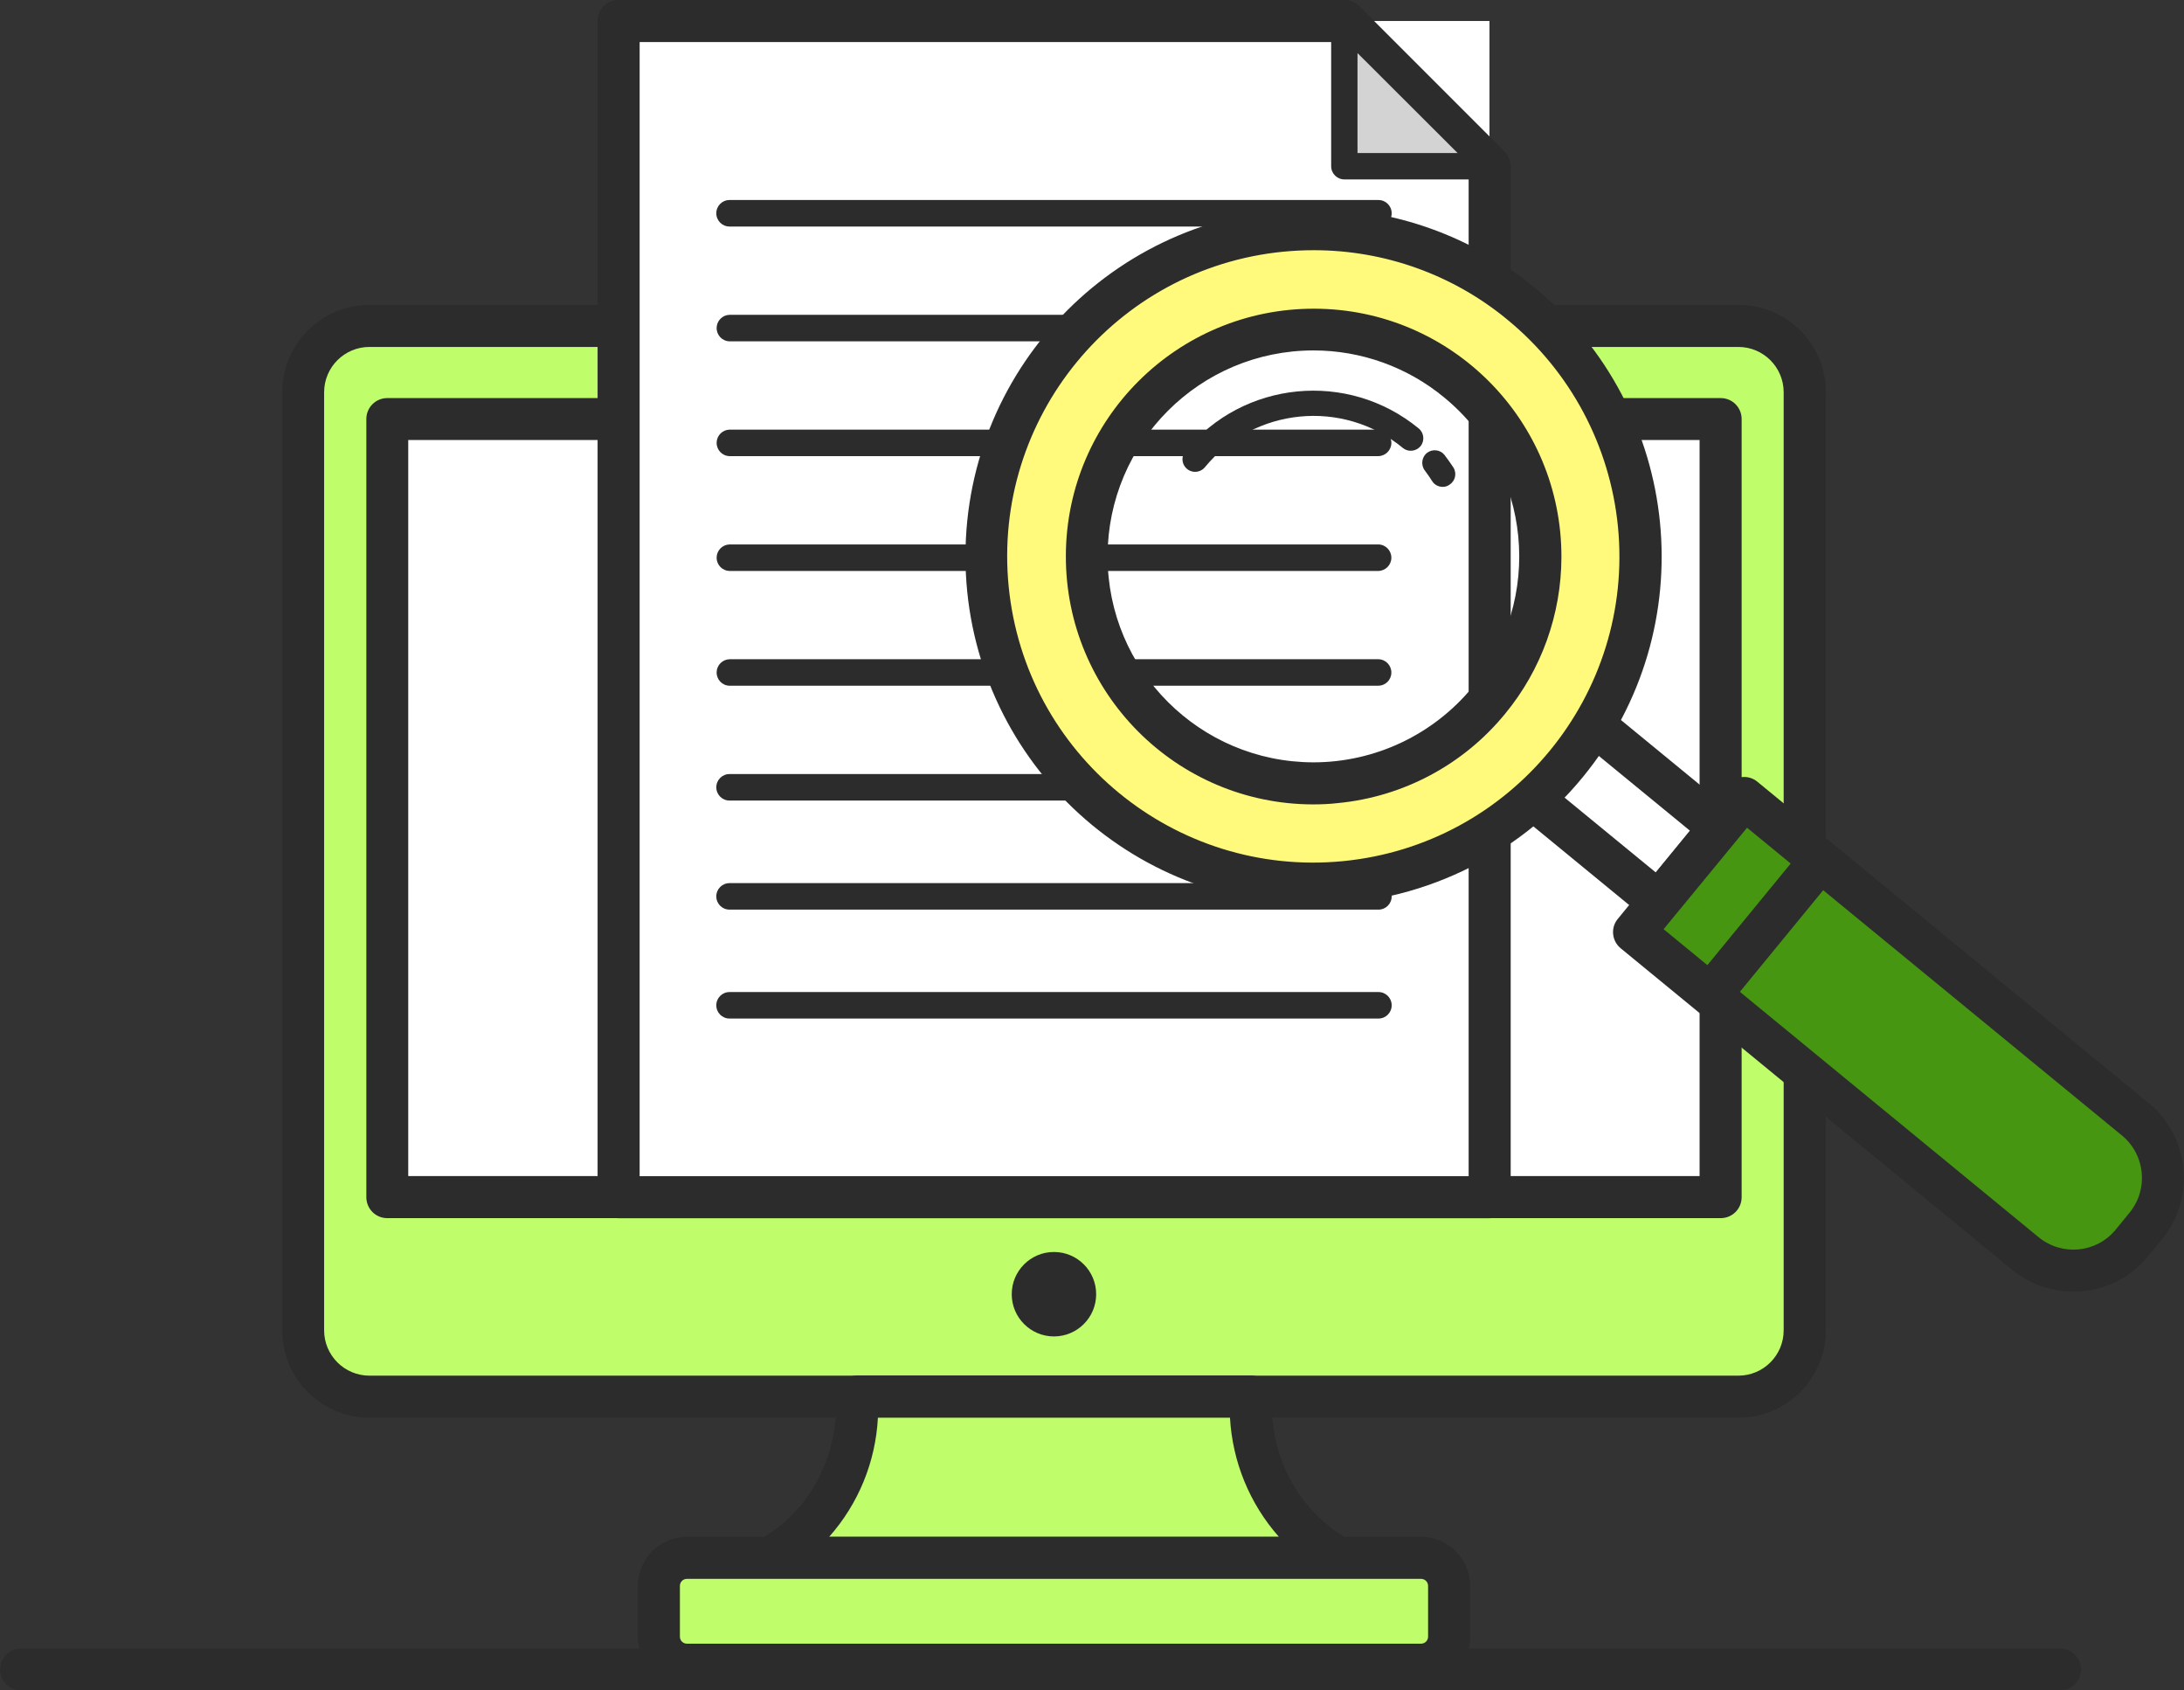 <?xml version="1.0" encoding="utf-8"?>
<!-- Generator: Adobe Illustrator 25.2.1, SVG Export Plug-In . SVG Version: 6.00 Build 0)  -->
<svg version="1.1" id="Laag_1" xmlns="http://www.w3.org/2000/svg" xmlns:xlink="http://www.w3.org/1999/xlink" x="0px" y="0px"
	 viewBox="0 0 133.49 103.29" style="enable-background:new 0 0 133.49 103.29;" xml:space="preserve">
<rect x="0" y="0" width="133.49" height="103.29" fill="#333333" stroke="none"/>
<style type="text/css">
	.st0{enable-background:new    ;}
	.st1{fill:url(#SVGID_1_);}
	.st2{fill:url(#SVGID_2_);}
	.st3{fill:url(#SVGID_3_);}
	.st4{fill:url(#SVGID_4_);}
	.st5{fill:url(#SVGID_5_);}
	.st6{fill:url(#SVGID_6_);}
	.st7{fill:url(#SVGID_7_);}
	.st8{fill:url(#SVGID_8_);}
	.st9{fill:url(#SVGID_9_);}
	.st10{fill:url(#SVGID_10_);}
	.st11{fill:url(#SVGID_11_);}
	.st12{fill:url(#SVGID_12_);}
	.st13{fill:url(#SVGID_13_);}
	.st14{fill:url(#SVGID_14_);}
	.st15{fill:url(#SVGID_15_);}
	.st16{fill:#EBFED1;stroke:#2C2C2C;stroke-width:2;}
	.st17{fill:#A8E533;}
	.st18{fill:#2C2C2C;}
	.st19{fill:#469612;}
	.st20{fill:#FCC4B9;}
	.st21{fill:#EFA89E;}
	.st22{fill:#A1A7B7;}
	.st23{fill:#FFFA7B;}
	.st24{fill:#BFFD6A;}
	.st25{fill:#C9C9C9;}
	.st26{fill:#FFFFFF;}
	.st27{fill:#D6D8ED;}
	.st28{fill:#8B93A0;}
	.st29{fill:#E18F81;}
	.st30{fill:#F96464;}
	.st31{fill:#1C9337;}
	.st32{fill:#147A27;}
	.st33{fill:#6EB42D;}
	.st34{fill:#619B23;}
	.st35{fill:#DBA065;}
	.st36{fill:#C18753;}
	.st37{fill:#FFD243;}
	.st38{fill:#737581;}
	.st39{fill:#EBFED1;}
	.st40{fill:#51545E;}
	.st41{fill:#40434C;}
	.st42{fill:#5E6270;}
	.st43{fill:#892F58;}
	.st44{fill:#231F20;}
	.st45{fill:#CBFD63;}
	.st46{fill:#001B01;}
	.st47{fill:#FFE98D;}
	.st48{fill:#FFD938;}
	.st49{fill:#525252;}
	.st50{fill:#DFE6F2;}
	.st51{fill:#E8A6A0;}
	.st52{fill:#717171;}
	.st53{fill:#21223F;}
	.st54{fill:#D3D5E2;}
	.st55{fill:#DDDDDD;}
	.st56{fill:#C8DDFC;}
	.st57{clip-path:url(#SVGID_17_);}
	.st58{fill:#67E9FF;}
	.st59{fill:#3B1B6D;}
	.st60{fill:#F96262;}
	.st61{fill:#315775;}
	.st62{fill:#DB9561;}
	.st63{fill:#BC7A4D;}
	.st64{clip-path:url(#SVGID_19_);}
	.st65{fill:#4CA934;}
	.st66{fill:#F9F6E5;}
	.st67{fill:#D8D3BC;}
	.st68{fill:#6F6F6D;}
	.st69{fill:#89C433;}
	.st70{fill:#FEFEFE;}
	.st71{fill:#E7E4EA;}
	.st72{fill:#DDD745;}
	.st73{fill:#9ED85B;}
	.st74{fill:#CCCCCA;}
	.st75{fill:#D3D3D3;}
	.st76{fill:#AEAEAE;}
	.st77{fill:#FEFFFF;}
	.st78{fill:#D5CE35;}
	.st79{fill:#EFF1FE;}
	.st80{fill:#BFFD6A;stroke:#2C2C2C;}
	.st81{fill:none;stroke:#2C2C2C;stroke-width:0.695;stroke-linecap:round;stroke-linejoin:round;}
	.st82{fill:#83E700;stroke:#2C2C2C;stroke-width:0.695;stroke-linecap:round;stroke-linejoin:round;}
	.st83{fill:#001B01;stroke:#2C2C2C;}
	.st84{fill:#469612;stroke:#2C2C2C;stroke-width:3;stroke-miterlimit:10;}
	.st85{fill:#7ECE29;}
	.st86{fill:#FFFA7B;stroke:#000000;stroke-width:2.5;}
	.st87{fill:#FFFA7B;stroke:#000000;stroke-width:2;}
</style>
<g id="Group_676" transform="translate(359.803 -1474.666)">
	<g id="Group_638" transform="translate(794.802 1678.87)">
		<path id="Path_2204" class="st18" d="M-1028.69-100.91h-124.63c-0.71,0-1.28-0.57-1.28-1.28s0.57-1.28,1.28-1.28h124.63
			c0.71,0,1.28,0.57,1.28,1.28S-1027.98-100.91-1028.69-100.91L-1028.69-100.91z"/>
	</g>
	<g id="Group_675" transform="translate(829.768 1474.666)">
		<g id="Group_648" transform="translate(0 37.77)">
			<g id="Group_639" transform="translate(2.603 2.603)">
				<path id="Rectangle_92" class="st24" d="M-1167.56-20.46h79.62c3.36,0,6.08,2.72,6.08,6.08v53.27c0,3.36-2.72,6.08-6.08,6.08
					h-79.62c-3.36,0-6.08-2.72-6.08-6.08v-53.27C-1173.64-17.74-1170.92-20.46-1167.56-20.46z"/>
			</g>
			<g id="Group_640">
				<path id="Path_2205" class="st18" d="M-1083.31,48.86h-83.67c-2.95,0-5.34-2.39-5.34-5.34V-13.8c0-2.95,2.39-5.34,5.34-5.34
					h83.67c2.95,0,5.34,2.39,5.34,5.34v57.32C-1077.98,46.47-1080.37,48.86-1083.31,48.86z M-1166.99-16.57
					c-1.53,0-2.77,1.24-2.77,2.77v57.32c0,1.53,1.24,2.77,2.77,2.77h83.67c1.53,0,2.77-1.24,2.77-2.77V-13.8
					c0-1.53-1.24-2.77-2.77-2.77H-1166.99z"/>
			</g>
			<g id="Group_641" transform="translate(13.024 14.139)">
				<rect id="Rectangle_93" x="-1178.92" y="-26.31" class="st26" width="81.5" height="47.55"/>
			</g>
			<g id="Group_642" transform="translate(10.421 11.535)">
				<path id="Path_2206" class="st18" d="M-1094.82,25.13h-81.5c-0.71,0-1.28-0.57-1.28-1.28V-23.7c0-0.71,0.57-1.28,1.28-1.28h81.5
					c0.71,0,1.28,0.57,1.28,1.28v47.55C-1093.54,24.56-1094.11,25.13-1094.82,25.13z M-1175.04,22.56h78.93v-44.98h-78.93
					L-1175.04,22.56z"/>
			</g>
			<g id="Group_643" transform="translate(90.408 117.333)">
				<circle id="Ellipse_61" class="st18" cx="-1215.56" cy="-76.02" r="2.58"/>
			</g>
			<g id="Group_644" transform="translate(60.372 135.261)">
				<path id="Path_2207" class="st24" d="M-1173.51-87.69h-24.02c0.12,7.26-5.38,9.85-5.38,9.85h34.79
					C-1168.12-77.84-1173.63-80.43-1173.51-87.69z"/>
			</g>
			<g id="Group_645" transform="translate(57.768 132.658)">
				<path id="Path_2208" class="st18" d="M-1165.52-73.95h-34.79c-0.71,0-1.29-0.57-1.29-1.28c0-0.5,0.29-0.96,0.74-1.17
					c0.19-0.09,4.75-2.38,4.65-8.67c-0.01-0.71,0.55-1.29,1.26-1.31c0.01,0,0.02,0,0.02,0h24.03c0.71,0,1.28,0.57,1.28,1.28
					c0,0.01,0,0.02,0,0.02c-0.11,6.35,4.6,8.64,4.65,8.67c0.64,0.3,0.92,1.06,0.62,1.7C-1164.56-74.24-1165.02-73.95-1165.52-73.95
					L-1165.52-73.95z M-1196.66-76.52h27.49c-1.79-2.02-2.84-4.59-2.99-7.28h-21.52C-1193.82-81.1-1194.87-78.54-1196.66-76.52
					L-1196.66-76.52z"/>
			</g>
			<g id="Group_646" transform="translate(46.68 155.23)">
				<path id="Rectangle_94" class="st24" d="M-1193.41-97.8h43.16c1.42,0,2.57,1.15,2.57,2.57v1.39c0,1.42-1.15,2.57-2.57,2.57
					h-43.16c-1.42,0-2.57-1.15-2.57-2.57v-1.39C-1195.98-96.65-1194.83-97.8-1193.41-97.8z"/>
			</g>
			<g id="Group_647" transform="translate(44.076 152.627)">
				<path id="Path_2209" class="st18" d="M-1146.79-87.39h-44.87c-1.65,0-3-1.34-3-3v-3.1c0-1.65,1.34-3,3-3h44.87
					c1.65,0,3,1.34,3,3v3.1C-1143.79-88.74-1145.14-87.4-1146.79-87.39z M-1191.66-93.92c-0.24,0-0.43,0.19-0.43,0.43v3.1
					c0,0.24,0.19,0.43,0.43,0.43h44.87c0.24,0,0.43-0.19,0.43-0.43v-3.1c0-0.24-0.19-0.43-0.43-0.43H-1191.66z"/>
			</g>
		</g>
		<g id="Group_663" transform="translate(39.065)">
			<g id="Group_651">
				<g id="Group_649" transform="translate(2.603 2.603)">
					<rect id="Rectangle_95" x="-1193.44" y="-1.32" class="st26" width="53.24" height="71.87"/>
				</g>
				<g id="Group_650">
					<path id="Path_2210" class="st18" d="M-1137.59,74.44h-53.24c-0.71,0-1.28-0.57-1.28-1.28V1.28c0-0.71,0.57-1.28,1.28-1.28
						h44.37c0.34,0,0.67,0.13,0.91,0.38l8.87,8.87c0.24,0.24,0.38,0.57,0.38,0.91v63C-1136.31,73.86-1136.88,74.44-1137.59,74.44
						C-1137.59,74.44-1137.59,74.44-1137.59,74.44z M-1189.55,71.87h50.68V10.69l-8.12-8.12h-42.55V71.87z"/>
				</g>
			</g>
			<g id="Group_660" transform="translate(14.736 24.782)">
				<g id="Group_652">
					<path id="Path_2211" class="st18" d="M-1159.12-10.94h-39.66c-0.45,0-0.81-0.36-0.81-0.81s0.36-0.81,0.81-0.81h39.66
						c0.45,0,0.81,0.36,0.81,0.81S-1158.67-10.94-1159.12-10.94z"/>
				</g>
				<g id="Group_653" transform="translate(0 14.225)">
					<path id="Path_2212" class="st18" d="M-1159.12-18.15h-39.66c-0.45-0.01-0.8-0.38-0.79-0.83c0.01-0.43,0.36-0.78,0.79-0.79
						h39.66c0.45,0.01,0.8,0.38,0.79,0.83C-1158.34-18.51-1158.69-18.16-1159.12-18.15z"/>
				</g>
				<g id="Group_654" transform="translate(0 28.45)">
					<path id="Path_2213" class="st18" d="M-1159.12-25.36h-39.66c-0.45-0.01-0.8-0.38-0.79-0.83c0.01-0.43,0.36-0.78,0.79-0.79
						h39.66c0.45,0.01,0.8,0.38,0.79,0.83C-1158.34-25.72-1158.69-25.37-1159.12-25.36z"/>
				</g>
				<g id="Group_655" transform="translate(0 42.676)">
					<path id="Path_2214" class="st18" d="M-1159.12-32.57h-39.66c-0.45-0.01-0.8-0.38-0.79-0.83c0.01-0.43,0.36-0.78,0.79-0.79
						h39.66c0.45,0.01,0.8,0.38,0.79,0.83C-1158.34-32.93-1158.69-32.58-1159.12-32.57z"/>
				</g>
				<g id="Group_656" transform="translate(0 56.901)">
					<path id="Path_2215" class="st18" d="M-1159.12-39.78h-39.66c-0.45-0.01-0.8-0.38-0.79-0.83c0.01-0.43,0.36-0.78,0.79-0.79
						h39.66c0.45,0.01,0.8,0.38,0.79,0.83C-1158.34-40.13-1158.69-39.79-1159.12-39.78z"/>
				</g>
				<g id="Group_657" transform="translate(0 71.126)">
					<path id="Path_2216" class="st18" d="M-1159.12-46.99h-39.66c-0.45,0-0.81-0.36-0.81-0.81s0.36-0.81,0.81-0.81h39.66
						c0.45,0,0.81,0.36,0.81,0.81S-1158.67-46.99-1159.12-46.99z"/>
				</g>
				<g id="Group_658" transform="translate(0 84.621)">
					<path id="Path_2217" class="st18" d="M-1159.12-53.82h-39.66c-0.45,0-0.81-0.36-0.81-0.81s0.36-0.81,0.81-0.81h39.66
						c0.45,0,0.81,0.36,0.81,0.81S-1158.67-53.82-1159.12-53.82z"/>
				</g>
				<g id="Group_659" transform="translate(0 98.117)">
					<path id="Path_2218" class="st18" d="M-1159.12-60.66h-39.66c-0.45,0-0.81-0.36-0.81-0.81c0-0.45,0.36-0.81,0.81-0.81h39.66
						c0.45,0,0.81,0.36,0.81,0.81C-1158.31-61.02-1158.67-60.66-1159.12-60.66z"/>
				</g>
			</g>
			<g id="Group_661" transform="translate(92.557 2.603)">
				<path id="Path_2219" class="st75" d="M-1230.15,7.55h-8.87v-8.87L-1230.15,7.55z"/>
			</g>
			<g id="Group_662" transform="translate(90.917 0.963)">
				<path id="Path_2220" class="st18" d="M-1228.51,10h-8.87c-0.45,0-0.81-0.36-0.81-0.81l0,0V0.32c0-0.45,0.36-0.81,0.81-0.81
					c0.21,0,0.42,0.09,0.57,0.24l8.87,8.87c0.32,0.32,0.32,0.83,0,1.14C-1228.09,9.92-1228.29,10-1228.51,10L-1228.51,10z
					 M-1236.58,8.39h6.12l-6.12-6.11V8.39z"/>
			</g>
		</g>
		<g id="Group_674" transform="translate(84.67 25.799)">
			<g id="Group_664" transform="translate(67.223 61.431)">
				
					<rect id="Rectangle_96" x="-1245.76" y="-44.12" transform="matrix(0.634 -0.773 0.773 0.634 -425.167 -974.917)" class="st26" width="5.86" height="11.91"/>
			</g>
			<g id="Group_665" transform="translate(64.62 58.829)">
				<path id="Path_2221" class="st18" d="M-1237.48-28.22c-0.3,0-0.58-0.1-0.81-0.29l-9.21-7.56c-0.55-0.45-0.63-1.26-0.18-1.8
					c0,0,0,0,0,0l3.72-4.53c0.45-0.55,1.26-0.63,1.8-0.18c0,0,0,0,0,0l9.21,7.56c0.55,0.45,0.63,1.26,0.18,1.8c0,0,0,0,0,0
					l-3.72,4.53c-0.22,0.26-0.53,0.43-0.87,0.46C-1237.4-28.23-1237.44-28.22-1237.48-28.22z M-1244.89-37.25l7.23,5.93l2.09-2.55
					l-7.23-5.93L-1244.89-37.25z"/>
			</g>
			<g id="Group_666" transform="translate(2.583 2.607)">
				<path id="Path_2222" class="st23" d="M-1212-7.09c-7.01,8.53-5.77,21.13,2.77,28.14c8.53,7.01,21.13,5.77,28.14-2.77
					s5.77-21.13-2.77-28.14c0,0,0,0,0,0C-1192.4-16.86-1204.99-15.62-1212-7.09z M-1185.82,14.4c-4.86,5.92-13.6,6.78-19.53,1.92
					c-5.92-4.86-6.78-13.6-1.92-19.53s13.6-6.78,19.53-1.92C-1181.83-0.26-1180.97,8.48-1185.82,14.4L-1185.82,14.4z"/>
			</g>
			<g id="Group_667">
				<path id="Path_2223" class="st18" d="M-1193.98,29.47c-11.75-0.01-21.26-9.54-21.25-21.29c0.01-11.75,9.54-21.26,21.29-21.25
					c4.92,0,9.68,1.71,13.48,4.83l0,0c9.08,7.45,10.41,20.85,2.96,29.93C-1181.55,26.63-1187.6,29.48-1193.98,29.47L-1193.98,29.47z
					 M-1193.93-10.51c-0.62,0-1.24,0.03-1.87,0.09c-10.28,1.01-17.8,10.17-16.79,20.45s10.17,17.8,20.45,16.79
					c10.28-1.01,17.8-10.17,16.79-20.45c-0.49-4.94-2.91-9.48-6.75-12.63l0,0C-1185.42-9.01-1189.61-10.51-1193.93-10.51
					L-1193.93-10.51z"/>
			</g>
			<g id="Group_668" transform="translate(12.396 12.424)">
				<path id="Path_2224" class="st18" d="M-1206.39,10.93c-8.36-0.02-15.12-6.82-15.1-15.19c0.02-8.36,6.82-15.12,15.19-15.1
					c8.36,0.02,15.12,6.82,15.1,15.19c-0.01,3.49-1.22,6.87-3.44,9.56l0,0c-2.54,3.11-6.23,5.08-10.23,5.46
					C-1205.38,10.91-1205.89,10.93-1206.39,10.93z M-1206.35-16.81c-6.95,0-12.58,5.63-12.59,12.58c0,6.95,5.63,12.58,12.58,12.59
					c3.77,0,7.33-1.69,9.72-4.59l0,0c4.41-5.37,3.64-13.3-1.73-17.71C-1200.61-15.79-1203.43-16.81-1206.35-16.81z"/>
			</g>
			<g id="Group_669" transform="translate(56.579 29.971)">
				<path id="Path_2225" class="st18" d="M-1242.64-26.02c-0.26,0-0.51-0.13-0.65-0.36c-0.14-0.22-0.29-0.44-0.45-0.65
					c-0.25-0.34-0.18-0.83,0.16-1.08c0.33-0.24,0.8-0.18,1.05,0.14c0.19,0.25,0.37,0.5,0.54,0.76c0.23,0.36,0.12,0.84-0.24,1.06
					C-1242.35-26.06-1242.49-26.02-1242.64-26.02L-1242.64-26.02z"/>
			</g>
			<g id="Group_670" transform="translate(26.883 22.603)">
				<path id="Path_2226" class="st18" d="M-1228.08-19.57c-0.43,0-0.77-0.35-0.77-0.77c0-0.18,0.06-0.35,0.17-0.49
					c3.55-4.32,9.93-4.95,14.26-1.4c0.33,0.26,0.39,0.75,0.13,1.08c-0.26,0.33-0.75,0.39-1.08,0.13c-0.01-0.01-0.02-0.01-0.02-0.02
					c-3.67-3.01-9.08-2.47-12.09,1.19C-1227.63-19.67-1227.85-19.57-1228.08-19.57z"/>
			</g>
			<g id="Group_671" transform="translate(82.844 73.042)">
				<path id="Rectangle_97" class="st19" d="M-1257.21-41.89l6.73-8.2l0,0l23.4,19.19c2.26,1.86,2.59,5.2,0.74,7.46c0,0,0,0,0,0l0,0
					c-1.86,2.26-5.2,2.59-7.46,0.74L-1257.21-41.89L-1257.21-41.89z"/>
			</g>
			<g id="Group_672" transform="translate(80.242 70.439)">
				<path id="Path_2227" class="st18" d="M-1227.77-17.32c-1.37,0-2.69-0.47-3.74-1.34l-23.91-19.63c-0.55-0.45-0.63-1.26-0.18-1.8
					c0,0,0,0,0,0l6.73-8.2c0.45-0.55,1.26-0.63,1.8-0.18c0,0,0,0,0,0l23.91,19.63c2.52,2.07,2.89,5.8,0.82,8.33l0,0l-0.85,1.04
					c-0.99,1.22-2.43,1.98-4,2.13C-1227.38-17.33-1227.57-17.32-1227.77-17.32z M-1252.8-39.46l22.92,18.82
					c1.43,1.17,3.54,0.97,4.71-0.46l0.85-1.04c1.17-1.43,0.96-3.54-0.46-4.71l-22.92-18.81L-1252.8-39.46z"/>
			</g>
			<g id="Group_673" transform="translate(89.539 78.537)">
				
					<rect id="Rectangle_98" x="-1261.55" y="-49.24" transform="matrix(0.634 -0.773 0.773 0.634 -422.154 -988.568)" class="st18" width="10.61" height="2.57"/>
			</g>
		</g>
	</g>
</g>
</svg>
